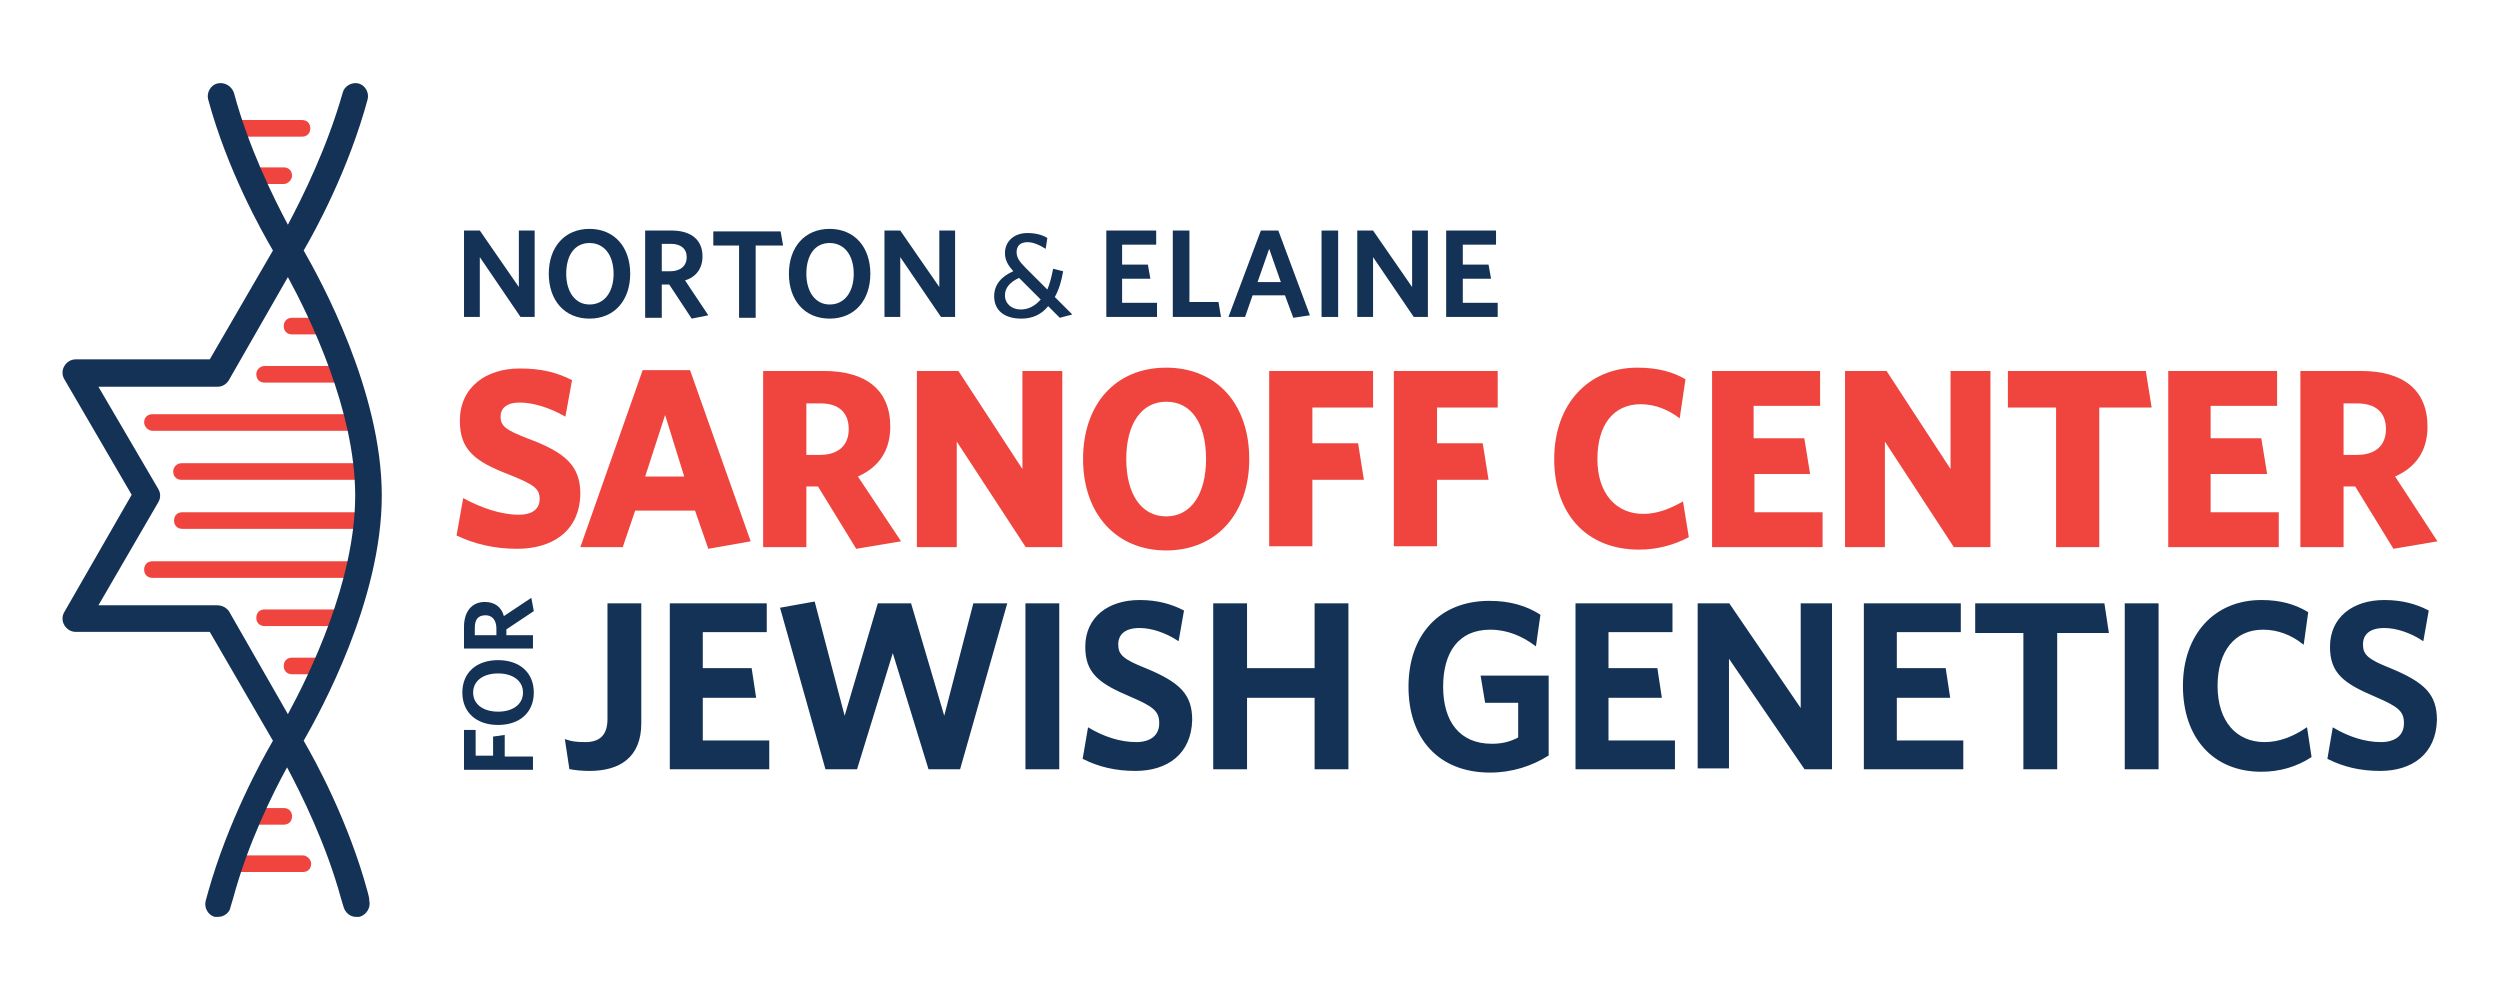 <svg width="160" height="64" viewBox="0 0 160 64" fill="none" xmlns="http://www.w3.org/2000/svg">
<path d="M33.313 20.285L30.708 16.456V20.285H29.697V14.755H30.708L33.207 18.371V14.755H34.218V20.285H33.313Z" fill="#143156"/>
<path d="M37.727 20.392C36.132 20.392 35.122 19.222 35.122 17.52C35.122 15.818 36.132 14.648 37.727 14.648C39.323 14.648 40.333 15.818 40.333 17.52C40.333 19.222 39.323 20.392 37.727 20.392ZM37.727 15.553C36.77 15.553 36.238 16.35 36.238 17.52C36.238 18.69 36.823 19.488 37.727 19.488C38.685 19.488 39.27 18.69 39.27 17.52C39.27 16.35 38.685 15.553 37.727 15.553Z" fill="#143156"/>
<path d="M45.332 20.179L44.268 20.392L42.833 18.212H42.354V20.339H41.29V14.755H42.992C44.215 14.755 44.96 15.34 44.96 16.403C44.96 17.201 44.534 17.733 43.843 17.946L45.332 20.179ZM42.939 15.606H42.354V17.361H42.886C43.524 17.361 43.949 17.041 43.949 16.456C43.949 15.925 43.577 15.606 42.939 15.606Z" fill="#143156"/>
<path d="M48.363 15.712V20.339H47.3V15.712H45.651V14.808H49.959L50.118 15.712H48.363Z" fill="#143156"/>
<path d="M53.096 20.392C51.501 20.392 50.49 19.222 50.49 17.52C50.49 15.818 51.501 14.648 53.096 14.648C54.692 14.648 55.702 15.818 55.702 17.52C55.702 19.222 54.692 20.392 53.096 20.392ZM53.096 15.553C52.139 15.553 51.607 16.35 51.607 17.52C51.607 18.69 52.192 19.488 53.096 19.488C54.053 19.488 54.639 18.69 54.639 17.52C54.639 16.35 54.053 15.553 53.096 15.553Z" fill="#143156"/>
<path d="M60.222 20.285L57.617 16.456V20.285H56.606V14.755H57.617L60.116 18.371V14.755H61.126V20.285H60.222Z" fill="#143156"/>
<path d="M67.827 20.339L67.082 19.594C66.657 20.126 66.072 20.392 65.381 20.392C64.264 20.392 63.626 19.86 63.626 18.956C63.626 18.212 64.104 17.68 64.849 17.361C64.53 16.988 64.317 16.669 64.317 16.191C64.317 15.499 64.849 14.914 65.753 14.914C66.232 14.914 66.71 15.021 67.029 15.233L66.923 15.925C66.498 15.659 66.125 15.499 65.753 15.499C65.274 15.499 65.062 15.765 65.062 16.137C65.062 16.456 65.221 16.722 65.593 17.095L67.029 18.53C67.189 18.158 67.295 17.733 67.401 17.201L68.04 17.361C67.933 17.999 67.774 18.53 67.508 19.009L68.625 20.126L67.827 20.339ZM65.221 17.786C64.636 18.052 64.317 18.424 64.317 18.903C64.317 19.435 64.743 19.807 65.328 19.807C65.806 19.807 66.232 19.594 66.604 19.169L65.221 17.786Z" fill="#143156"/>
<path d="M70.805 20.285V14.755H73.996V15.659H71.815V16.935H73.464L73.624 17.839H71.815V19.381H74.049V20.285H70.805Z" fill="#143156"/>
<path d="M75.059 20.285V14.755H76.123V19.328H77.984L78.144 20.285H75.059Z" fill="#143156"/>
<path d="M82.77 20.339L82.239 18.903H80.165L79.686 20.285H78.622L80.696 14.755H81.813L83.834 20.179L82.77 20.339ZM81.228 15.925L80.484 18.052H81.973L81.228 15.925Z" fill="#143156"/>
<path d="M84.579 20.285V14.755H85.642V20.285H84.579Z" fill="#143156"/>
<path d="M90.481 20.285L87.876 16.456V20.285H86.865V14.755H87.876L90.375 18.371V14.755H91.385V20.285H90.481Z" fill="#143156"/>
<path d="M92.555 20.285V14.755H95.746V15.659H93.619V16.935H95.267L95.427 17.839H93.619V19.381H95.853V20.285H92.555Z" fill="#143156"/>
<path d="M33.101 35.123C31.612 35.123 30.335 34.804 29.219 34.272L29.644 31.879C30.814 32.517 32.09 32.943 33.207 32.943C34.005 32.943 34.537 32.623 34.537 31.932C34.537 31.294 34.218 31.028 32.622 30.39C30.389 29.539 29.431 28.794 29.431 26.933C29.431 24.753 31.133 23.583 33.26 23.583C34.696 23.583 35.654 23.849 36.611 24.328L36.185 26.667C35.175 26.082 34.111 25.763 33.26 25.763C32.41 25.763 32.037 26.136 32.037 26.667C32.037 27.252 32.356 27.518 33.739 28.05C36.185 28.954 37.142 29.805 37.142 31.613C37.089 34.059 35.281 35.123 33.101 35.123Z" fill="#EF453E"/>
<path d="M45.332 35.123L44.481 32.677H40.652L39.855 35.017H37.142L41.131 23.689H44.162L48.044 34.644L45.332 35.123ZM42.567 26.561L41.291 30.496H43.79L42.567 26.561Z" fill="#EF453E"/>
<path d="M57.67 34.644L54.798 35.123L52.352 31.134H51.607V35.017H48.842V23.742H52.724C55.436 23.742 56.978 24.966 56.978 27.305C56.978 28.848 56.234 29.911 54.904 30.496L57.67 34.644ZM52.511 25.817H51.607V29.114H52.458C53.628 29.114 54.319 28.529 54.319 27.465C54.319 26.401 53.681 25.817 52.511 25.817Z" fill="#EF453E"/>
<path d="M65.647 35.017L61.233 28.263V35.017H58.68V23.742H61.339L65.434 30.018V23.742H67.987V35.017H65.647Z" fill="#EF453E"/>
<path d="M74.634 35.229C71.443 35.229 69.316 32.889 69.316 29.38C69.316 25.87 71.39 23.53 74.634 23.53C77.878 23.53 79.952 25.87 79.952 29.38C79.952 32.836 77.878 35.229 74.634 35.229ZM74.634 25.71C73.039 25.71 72.081 27.146 72.081 29.38C72.081 31.613 73.039 33.049 74.634 33.049C76.229 33.049 77.187 31.613 77.187 29.38C77.187 27.146 76.282 25.71 74.634 25.71Z" fill="#EF453E"/>
<path d="M83.993 26.082V28.369H86.918L87.291 30.709H83.993V34.963H81.228V23.742H87.876V26.082H83.993Z" fill="#EF453E"/>
<path d="M91.97 26.082V28.369H94.895L95.268 30.709H91.97V34.963H89.205V23.742H95.853V26.082H91.97Z" fill="#EF453E"/>
<path d="M104.893 35.176C101.543 35.176 99.469 32.889 99.469 29.38C99.469 25.87 101.649 23.53 104.787 23.53C106.063 23.53 107.073 23.796 107.871 24.274L107.499 26.774C106.807 26.242 105.957 25.87 104.999 25.87C103.298 25.87 102.234 27.146 102.234 29.38C102.234 31.613 103.457 32.889 105.159 32.889C106.063 32.889 106.861 32.57 107.712 32.092L108.084 34.378C107.18 34.857 106.116 35.176 104.893 35.176Z" fill="#EF453E"/>
<path d="M109.573 35.017V23.742H116.486V25.976H112.232V28.05H115.476L115.848 30.337H112.285V32.783H116.646V35.017H109.573Z" fill="#EF453E"/>
<path d="M125.048 35.017L120.634 28.263V35.017H118.082V23.742H120.74L124.835 30.018V23.742H127.388V35.017H125.048Z" fill="#EF453E"/>
<path d="M134.354 26.082V35.017H131.589V26.082H128.505V23.742H137.332L137.705 26.082H134.354Z" fill="#EF453E"/>
<path d="M138.768 35.017V23.742H145.735V25.976H141.48V28.05H144.724L145.097 30.337H141.48V32.783H145.841V35.017H138.768Z" fill="#EF453E"/>
<path d="M155.998 34.644L153.18 35.123L150.734 31.134H149.989V35.017H147.224V23.742H151.106C153.818 23.742 155.36 24.966 155.36 27.305C155.36 28.848 154.616 29.911 153.286 30.496L155.998 34.644ZM150.84 25.817H149.989V29.114H150.84C152.01 29.114 152.701 28.529 152.701 27.465C152.701 26.401 152.063 25.817 150.84 25.817Z" fill="#EF453E"/>
<path d="M37.727 49.268C37.249 49.268 36.77 49.215 36.504 49.162L36.238 47.407C36.557 47.513 36.876 47.566 37.461 47.566C38.365 47.566 38.95 47.141 38.95 46.024V38.685H40.971V46.29C40.971 48.417 39.642 49.268 37.727 49.268Z" fill="#143156"/>
<path d="M42.939 49.162V38.685H49.001V40.387H44.907V42.833H48.044L48.31 44.588H44.907V47.46H49.161V49.162H42.939Z" fill="#143156"/>
<path d="M61.392 49.162H59.478L57.138 41.557L54.798 49.162H52.883L50.012 38.951L52.086 38.579L54.053 46.077L56.234 38.685H58.255L60.435 46.077L62.349 38.685H64.37L61.392 49.162Z" fill="#143156"/>
<path d="M65.7 49.162V38.685H67.721V49.162H65.7Z" fill="#143156"/>
<path d="M72.666 49.268C71.39 49.268 70.326 49.002 69.369 48.524L69.688 46.662C70.592 47.194 71.656 47.566 72.719 47.566C73.623 47.566 74.262 47.141 74.262 46.29C74.262 45.492 73.889 45.173 72.4 44.535C70.379 43.684 69.529 43.046 69.529 41.398C69.529 39.536 70.964 38.473 72.932 38.473C74.102 38.473 74.953 38.739 75.697 39.111L75.378 40.919C74.634 40.44 73.73 40.121 72.932 40.121C71.922 40.121 71.496 40.6 71.496 41.238C71.496 41.929 71.815 42.248 73.304 42.833C75.485 43.737 76.229 44.482 76.229 46.077C76.176 48.205 74.687 49.268 72.666 49.268Z" fill="#143156"/>
<path d="M84.206 49.162V44.588H79.739V49.162H77.718V38.685H79.739V42.833H84.206V38.685H86.227V49.162H84.206Z" fill="#143156"/>
<path d="M95.374 49.374C92.077 49.374 90.215 47.194 90.215 43.95C90.215 40.706 92.13 38.526 95.321 38.526C96.65 38.526 97.66 38.845 98.511 39.377L98.246 41.238C97.448 40.653 96.49 40.228 95.374 40.228C93.3 40.228 92.289 41.717 92.289 43.95C92.289 46.184 93.353 47.673 95.48 47.673C96.225 47.673 96.703 47.513 97.235 47.247V44.907H95.108L94.842 43.312H99.043V48.311C98.033 48.949 96.756 49.374 95.374 49.374Z" fill="#143156"/>
<path d="M100.904 49.162V38.685H106.967V40.387H102.872V42.833H106.01L106.276 44.588H102.872V47.46H107.126V49.162H100.904Z" fill="#143156"/>
<path d="M115.529 49.162L110.583 41.929V49.108H108.722V38.685H110.636L115.316 45.545V38.685H117.177V49.162H115.529Z" fill="#143156"/>
<path d="M119.358 49.162V38.685H125.42V40.387H121.325V42.833H124.463L124.729 44.588H121.325V47.46H125.58V49.162H119.358Z" fill="#143156"/>
<path d="M131.589 40.44V49.162H129.568V40.44H126.484V38.685H134.62L134.886 40.44H131.589Z" fill="#143156"/>
<path d="M136.056 49.162V38.685H138.077V49.162H136.056Z" fill="#143156"/>
<path d="M144.724 49.321C141.693 49.321 139.779 47.194 139.779 43.897C139.779 40.653 141.746 38.473 144.724 38.473C145.947 38.473 146.851 38.739 147.649 39.217L147.383 41.132C146.692 40.6 145.841 40.228 144.831 40.228C142.969 40.228 141.853 41.663 141.853 43.897C141.853 46.184 143.076 47.566 144.937 47.566C145.894 47.566 146.798 47.194 147.596 46.662L147.862 48.417C146.958 49.002 145.894 49.321 144.724 49.321Z" fill="#143156"/>
<path d="M152.329 49.268C151.053 49.268 149.989 49.002 149.032 48.524L149.351 46.662C150.255 47.194 151.318 47.566 152.382 47.566C153.286 47.566 153.924 47.141 153.924 46.29C153.924 45.492 153.552 45.173 152.063 44.535C150.042 43.684 149.191 43.046 149.191 41.398C149.191 39.536 150.627 38.473 152.595 38.473C153.765 38.473 154.616 38.739 155.36 39.111L155.041 40.919C154.297 40.44 153.392 40.121 152.595 40.121C151.584 40.121 151.159 40.6 151.159 41.238C151.159 41.929 151.478 42.248 152.967 42.833C155.147 43.737 155.892 44.482 155.892 46.077C155.839 48.205 154.35 49.268 152.329 49.268Z" fill="#143156"/>
<path d="M37.727 49.268C37.249 49.268 36.77 49.215 36.504 49.162L36.238 47.407C36.557 47.513 36.876 47.566 37.461 47.566C38.365 47.566 38.95 47.141 38.95 46.024V38.685H40.971V46.29C40.971 48.417 39.642 49.268 37.727 49.268Z" stroke="#143156" stroke-width="0.143" stroke-miterlimit="10"/>
<path d="M42.939 49.162V38.685H49.001V40.387H44.907V42.833H48.044L48.31 44.588H44.907V47.46H49.161V49.162H42.939Z" stroke="#143156" stroke-width="0.143" stroke-miterlimit="10"/>
<path d="M61.392 49.162H59.478L57.138 41.557L54.798 49.162H52.883L50.012 38.951L52.086 38.579L54.053 46.077L56.234 38.685H58.255L60.435 46.077L62.349 38.685H64.37L61.392 49.162Z" stroke="#143156" stroke-width="0.143" stroke-miterlimit="10"/>
<path d="M65.7 49.162V38.685H67.721V49.162H65.7Z" stroke="#143156" stroke-width="0.143" stroke-miterlimit="10"/>
<path d="M72.666 49.268C71.39 49.268 70.326 49.002 69.369 48.524L69.688 46.662C70.592 47.194 71.656 47.566 72.719 47.566C73.623 47.566 74.262 47.141 74.262 46.29C74.262 45.492 73.889 45.173 72.4 44.535C70.379 43.684 69.529 43.046 69.529 41.398C69.529 39.536 70.964 38.473 72.932 38.473C74.102 38.473 74.953 38.739 75.697 39.111L75.378 40.919C74.634 40.44 73.73 40.121 72.932 40.121C71.922 40.121 71.496 40.6 71.496 41.238C71.496 41.929 71.815 42.248 73.304 42.833C75.485 43.737 76.229 44.482 76.229 46.077C76.176 48.205 74.687 49.268 72.666 49.268Z" stroke="#143156" stroke-width="0.143" stroke-miterlimit="10"/>
<path d="M84.206 49.162V44.588H79.739V49.162H77.718V38.685H79.739V42.833H84.206V38.685H86.227V49.162H84.206Z" stroke="#143156" stroke-width="0.143" stroke-miterlimit="10"/>
<path d="M95.374 49.374C92.077 49.374 90.215 47.194 90.215 43.95C90.215 40.706 92.13 38.526 95.321 38.526C96.65 38.526 97.66 38.845 98.511 39.377L98.246 41.238C97.448 40.653 96.49 40.228 95.374 40.228C93.3 40.228 92.289 41.717 92.289 43.95C92.289 46.184 93.353 47.673 95.48 47.673C96.225 47.673 96.703 47.513 97.235 47.247V44.907H95.108L94.842 43.312H99.043V48.311C98.033 48.949 96.756 49.374 95.374 49.374Z" stroke="#143156" stroke-width="0.143" stroke-miterlimit="10"/>
<path d="M100.904 49.162V38.685H106.967V40.387H102.872V42.833H106.01L106.276 44.588H102.872V47.46H107.126V49.162H100.904Z" stroke="#143156" stroke-width="0.143" stroke-miterlimit="10"/>
<path d="M115.529 49.162L110.583 41.929V49.108H108.722V38.685H110.636L115.316 45.545V38.685H117.177V49.162H115.529Z" stroke="#143156" stroke-width="0.143" stroke-miterlimit="10"/>
<path d="M119.358 49.162V38.685H125.42V40.387H121.325V42.833H124.463L124.729 44.588H121.325V47.46H125.58V49.162H119.358Z" stroke="#143156" stroke-width="0.143" stroke-miterlimit="10"/>
<path d="M131.589 40.44V49.162H129.568V40.44H126.484V38.685H134.62L134.886 40.44H131.589Z" stroke="#143156" stroke-width="0.143" stroke-miterlimit="10"/>
<path d="M136.056 49.162V38.685H138.077V49.162H136.056Z" stroke="#143156" stroke-width="0.143" stroke-miterlimit="10"/>
<path d="M144.724 49.321C141.693 49.321 139.779 47.194 139.779 43.897C139.779 40.653 141.746 38.473 144.724 38.473C145.947 38.473 146.851 38.739 147.649 39.217L147.383 41.132C146.692 40.6 145.841 40.228 144.831 40.228C142.969 40.228 141.853 41.663 141.853 43.897C141.853 46.184 143.076 47.566 144.937 47.566C145.894 47.566 146.798 47.194 147.596 46.662L147.862 48.417C146.958 49.002 145.894 49.321 144.724 49.321Z" stroke="#143156" stroke-width="0.143" stroke-miterlimit="10"/>
<path d="M152.329 49.268C151.053 49.268 149.989 49.002 149.032 48.524L149.351 46.662C150.255 47.194 151.318 47.566 152.382 47.566C153.286 47.566 153.924 47.141 153.924 46.29C153.924 45.492 153.552 45.173 152.063 44.535C150.042 43.684 149.191 43.046 149.191 41.398C149.191 39.536 150.627 38.473 152.595 38.473C153.765 38.473 154.616 38.739 155.36 39.111L155.041 40.919C154.297 40.44 153.392 40.121 152.595 40.121C151.584 40.121 151.159 40.6 151.159 41.238C151.159 41.929 151.478 42.248 152.967 42.833C155.147 43.737 155.892 44.482 155.892 46.077C155.839 48.205 154.35 49.268 152.329 49.268Z" stroke="#143156" stroke-width="0.143" stroke-miterlimit="10"/>
<path d="M30.441 48.364H31.558V47.141L32.302 47.035V48.417H34.11V49.268H29.696V46.716H30.441V48.364Z" fill="#143156"/>
<path d="M34.163 44.323C34.163 45.599 33.259 46.397 31.877 46.397C30.494 46.397 29.59 45.599 29.59 44.323C29.59 43.046 30.494 42.249 31.877 42.249C33.259 42.249 34.163 43.046 34.163 44.323ZM30.281 44.323C30.281 45.067 30.919 45.546 31.877 45.546C32.834 45.546 33.472 45.067 33.472 44.323C33.472 43.578 32.834 43.1 31.877 43.1C30.919 43.1 30.281 43.578 30.281 44.323Z" fill="#143156"/>
<path d="M34.004 38.26L34.163 39.111L32.408 40.281V40.653H34.11V41.504H29.696V40.121C29.696 39.164 30.175 38.526 31.026 38.526C31.664 38.526 32.089 38.845 32.249 39.43L34.004 38.26ZM30.387 40.175V40.653H31.77V40.228C31.77 39.696 31.504 39.377 31.079 39.377C30.6 39.377 30.387 39.643 30.387 40.175Z" fill="#143156"/>
<path d="M18.691 11.245C18.691 10.926 18.478 10.713 18.159 10.713H16.138C15.819 10.713 15.606 10.926 15.606 11.245C15.606 11.564 15.819 11.777 16.138 11.777H18.159C18.425 11.777 18.691 11.511 18.691 11.245Z" fill="#EF453E"/>
<path d="M14.808 8.746H19.329C19.648 8.746 19.86 8.533 19.86 8.214C19.86 7.895 19.648 7.682 19.329 7.682H14.808C14.489 7.682 14.277 7.895 14.277 8.214C14.277 8.533 14.543 8.746 14.808 8.746Z" fill="#EF453E"/>
<path d="M11.086 30.177C11.086 30.496 11.299 30.709 11.618 30.709H23.317C23.636 30.709 23.849 30.496 23.849 30.177C23.849 29.858 23.636 29.645 23.317 29.645H11.618C11.352 29.645 11.086 29.858 11.086 30.177Z" fill="#EF453E"/>
<path d="M9.756 27.571H22.732C23.051 27.571 23.264 27.358 23.264 27.039C23.264 26.72 23.051 26.508 22.732 26.508H9.756C9.437 26.508 9.225 26.72 9.225 27.039C9.225 27.305 9.491 27.571 9.756 27.571Z" fill="#EF453E"/>
<path d="M22.785 35.92H9.756C9.437 35.92 9.225 36.133 9.225 36.452C9.225 36.771 9.437 36.984 9.756 36.984H22.732C23.051 36.984 23.264 36.771 23.264 36.452C23.317 36.133 23.051 35.92 22.785 35.92Z" fill="#EF453E"/>
<path d="M23.37 32.783H11.671C11.352 32.783 11.139 32.995 11.139 33.315C11.139 33.634 11.352 33.846 11.671 33.846H23.37C23.689 33.846 23.902 33.634 23.902 33.315C23.902 32.995 23.636 32.783 23.37 32.783Z" fill="#EF453E"/>
<path d="M21.775 39.005H16.936C16.616 39.005 16.404 39.218 16.404 39.537C16.404 39.856 16.616 40.068 16.936 40.068H21.775C22.094 40.068 22.307 39.856 22.307 39.537C22.307 39.218 22.094 39.005 21.775 39.005Z" fill="#EF453E"/>
<path d="M20.711 42.089H18.691C18.372 42.089 18.159 42.302 18.159 42.621C18.159 42.94 18.372 43.153 18.691 43.153H20.711C21.03 43.153 21.243 42.94 21.243 42.621C21.243 42.302 20.977 42.089 20.711 42.089Z" fill="#EF453E"/>
<path d="M16.404 23.955C16.404 24.274 16.616 24.487 16.936 24.487H21.775C22.094 24.487 22.307 24.274 22.307 23.955C22.307 23.636 22.094 23.423 21.775 23.423H16.936C16.67 23.423 16.404 23.636 16.404 23.955Z" fill="#EF453E"/>
<path d="M18.159 20.871C18.159 21.19 18.372 21.402 18.691 21.402H20.711C21.03 21.402 21.243 21.19 21.243 20.871C21.243 20.552 21.03 20.339 20.711 20.339H18.691C18.372 20.339 18.159 20.552 18.159 20.871Z" fill="#EF453E"/>
<path d="M19.382 54.746H14.862C14.543 54.746 14.33 54.959 14.33 55.278C14.33 55.597 14.543 55.809 14.862 55.809H19.382C19.701 55.809 19.914 55.597 19.914 55.278C19.914 55.012 19.648 54.746 19.382 54.746Z" fill="#EF453E"/>
<path d="M18.159 52.778C18.478 52.778 18.691 52.566 18.691 52.246C18.691 51.927 18.478 51.715 18.159 51.715H16.244C15.925 51.715 15.713 51.927 15.713 52.246C15.713 52.566 15.925 52.778 16.244 52.778H18.159Z" fill="#EF453E"/>
<path d="M23.53 57.086C22.307 52.566 20.18 48.684 19.435 47.407C20.499 45.546 24.434 38.42 24.434 31.719C24.434 25.019 20.499 17.893 19.435 16.031C20.18 14.755 22.307 10.873 23.53 6.353C23.637 5.927 23.371 5.449 22.945 5.342C22.52 5.236 22.041 5.502 21.935 5.927C20.924 9.49 19.329 12.681 18.425 14.383C17.521 12.681 15.925 9.49 14.968 5.927C14.809 5.502 14.383 5.236 13.905 5.342C13.479 5.449 13.213 5.927 13.32 6.353C14.543 10.873 16.723 14.755 17.468 16.031L13.426 22.998H4.864C4.545 22.998 4.279 23.157 4.12 23.423C3.96 23.689 3.96 24.008 4.12 24.274L8.427 31.666L4.12 39.164C3.96 39.43 3.96 39.749 4.12 40.015C4.279 40.281 4.545 40.441 4.864 40.441H13.426L17.468 47.407C16.723 48.684 14.596 52.566 13.32 57.086C13.267 57.299 13.213 57.458 13.16 57.671C13.054 58.096 13.32 58.575 13.745 58.681C13.798 58.681 13.905 58.681 13.958 58.681C14.33 58.681 14.702 58.415 14.755 58.043C14.809 57.883 14.862 57.671 14.915 57.511C15.872 53.948 17.468 50.758 18.372 49.109C19.276 50.811 20.871 54.001 21.828 57.511C21.882 57.671 21.935 57.883 21.988 58.043C22.094 58.415 22.413 58.681 22.786 58.681C22.839 58.681 22.945 58.681 22.998 58.681C23.424 58.575 23.743 58.096 23.637 57.671C23.637 57.458 23.583 57.299 23.53 57.086ZM13.905 38.739H6.3L10.129 32.145C10.289 31.879 10.289 31.56 10.129 31.294L6.3 24.753H13.905C14.224 24.753 14.49 24.593 14.649 24.327L18.425 17.733C19.808 20.286 22.732 26.242 22.732 31.719C22.732 37.197 19.808 43.153 18.425 45.706L14.649 39.111C14.49 38.898 14.224 38.739 13.905 38.739Z" fill="#143156"/>
</svg>
